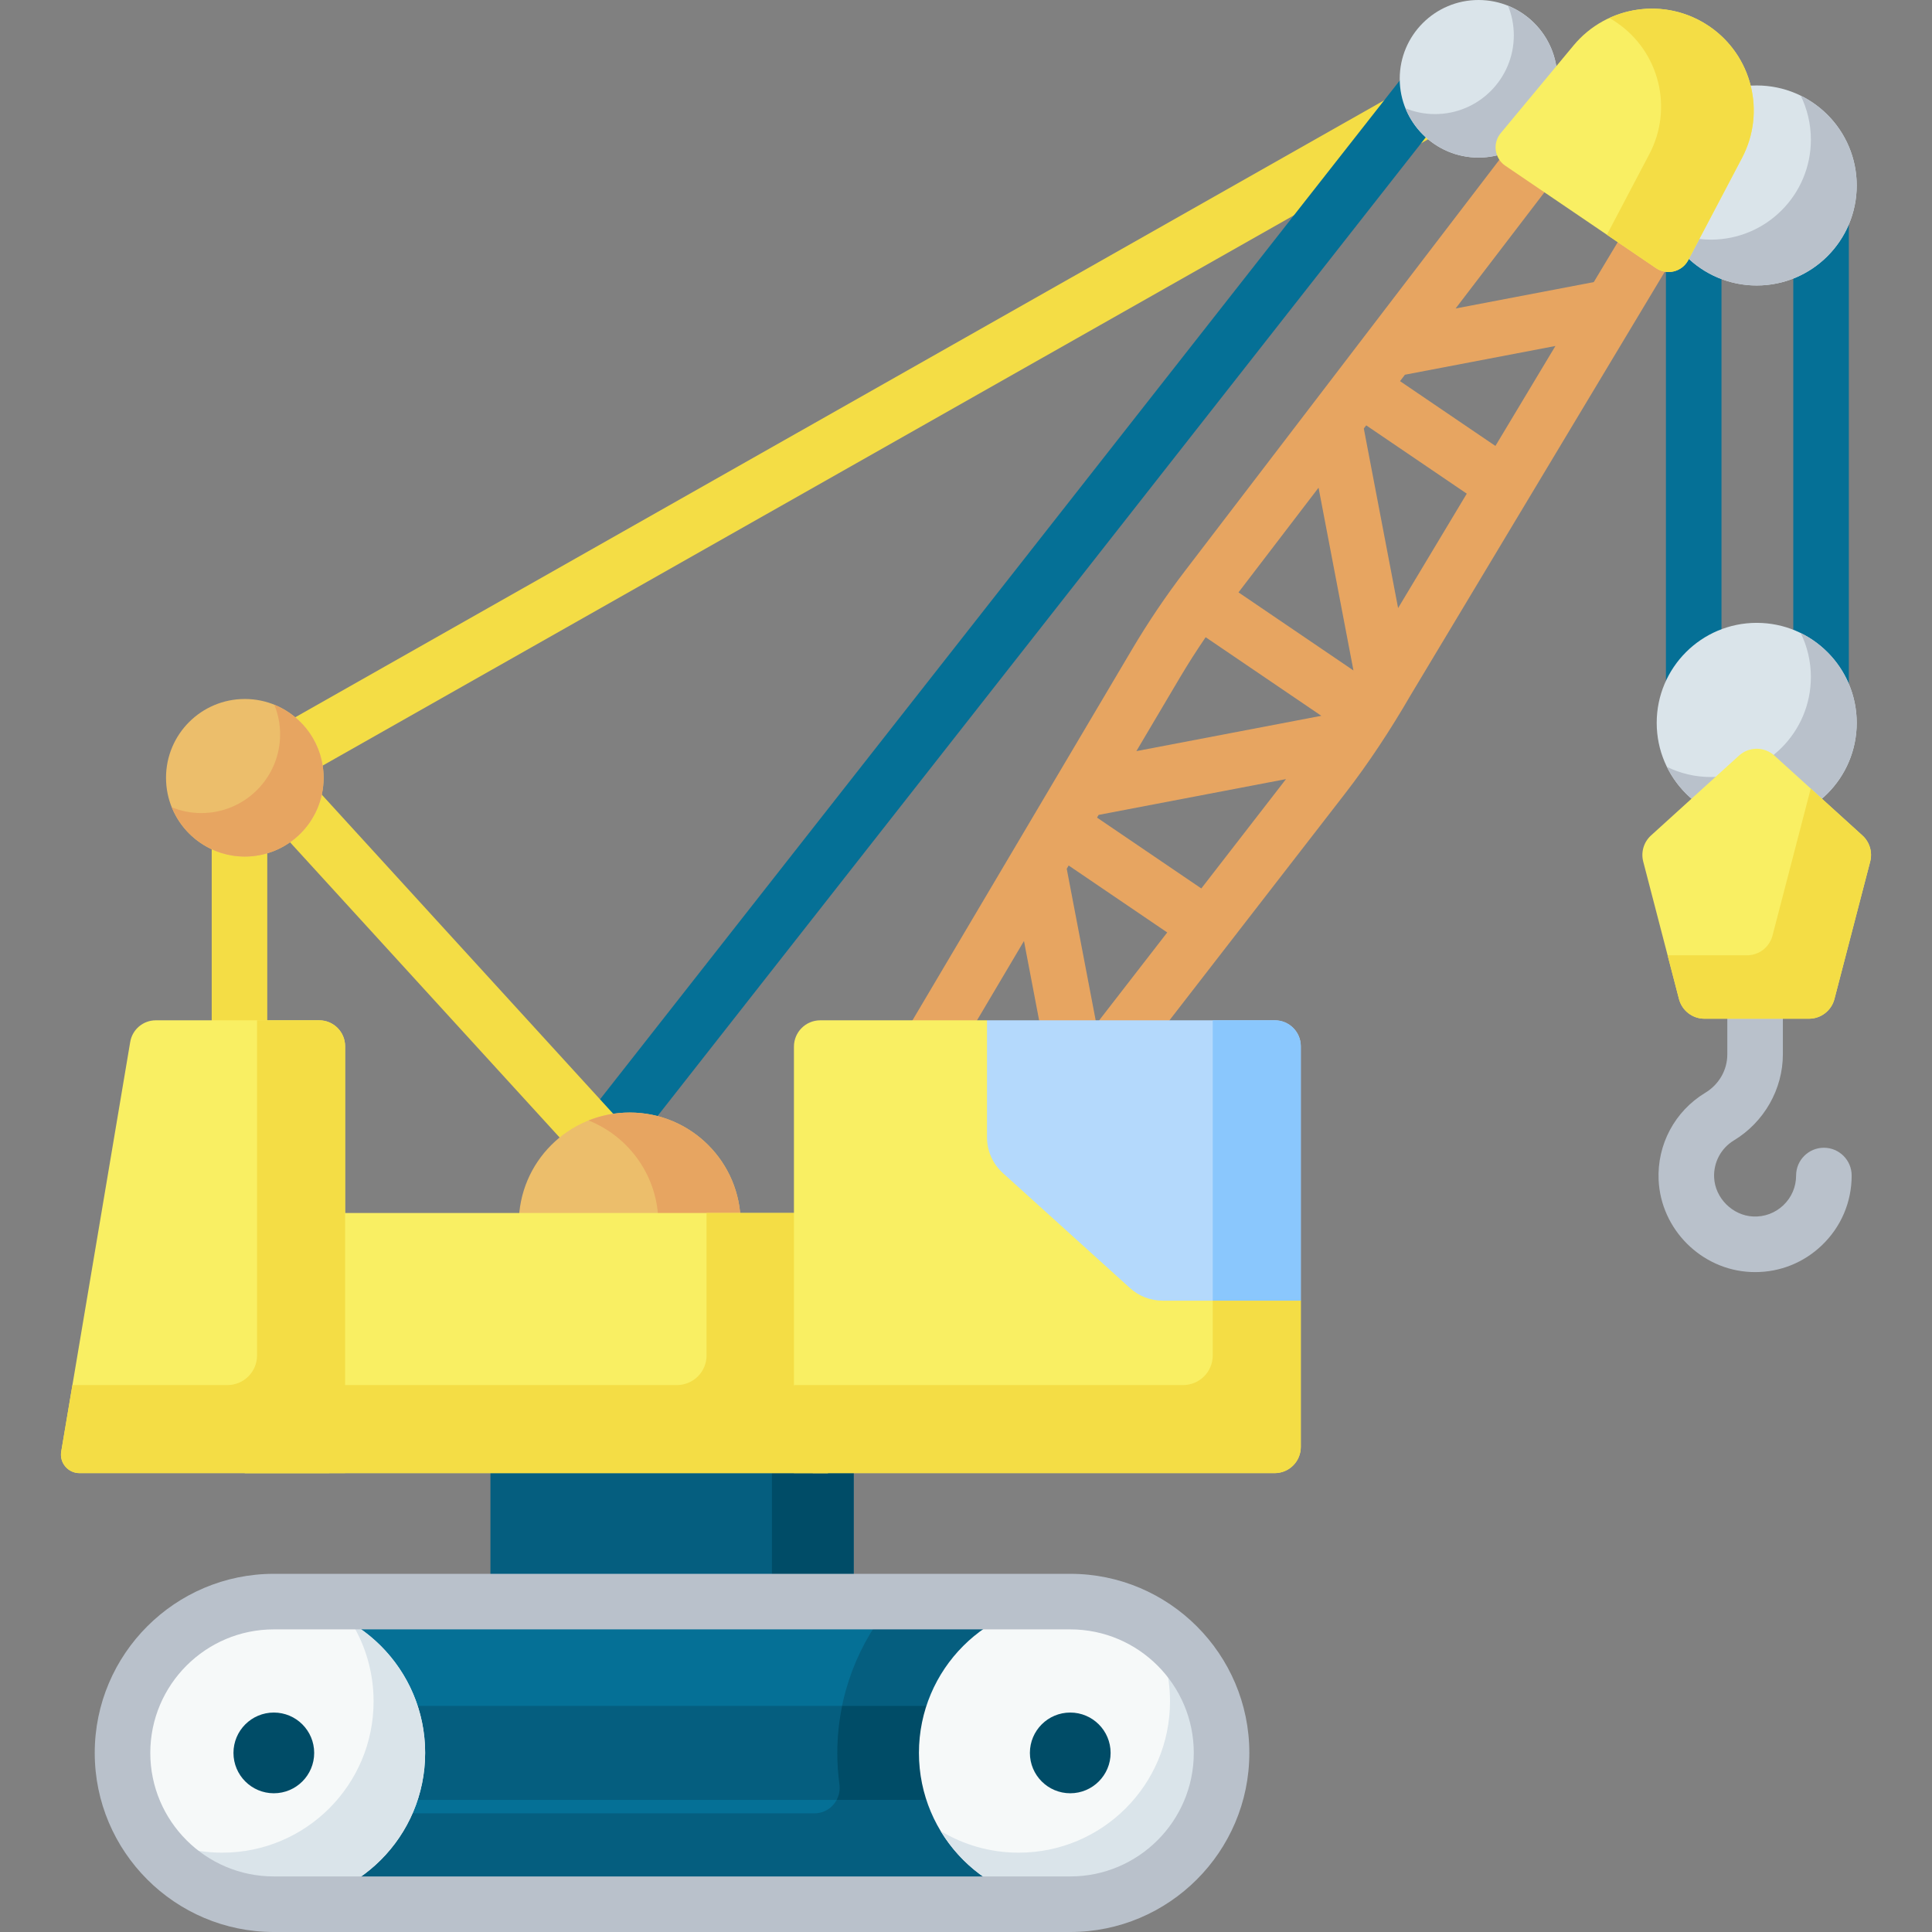 <svg id="Capa_1" enable-background="new 0 0 513.535 513.535" height="512" viewBox="0 0 513.535 513.535" width="512" xmlns="http://www.w3.org/2000/svg"><rect x="0" y="0" width="513.535" height="513.535" fill="#808080" stroke="none"/><g><g><path d="m130.36 378.236h96.542v51.557h-96.542z" fill="#055e7f"/></g><g><path d="m205.18 378.236h21.722v51.557h-21.722z" fill="#004c67"/></g><g><path d="m284.478 506.15h-211.694c-22.212 0-40.219-18.007-40.219-40.219 0-22.212 18.007-40.219 40.219-40.219h211.695c22.212 0 40.219 18.007 40.219 40.219-.001 22.213-18.007 40.219-40.22 40.219z" fill="#057096"/></g><g><path d="m72.784 506.15h211.695c22.212 0 40.219-18.007 40.219-40.219 0-22.212-18.007-40.219-40.219-40.219h-47.056c-9.258 10.821-14.861 24.861-14.861 40.219 0 2.826.192 5.607.562 8.332.554 4.082-2.541 7.737-6.661 7.737h-180.551c6.203 14.213 20.374 24.15 36.872 24.15z" fill="#055e7f"/></g><g><path d="m103.038 453.443h151.4v24.978h-151.4z" fill="#055e7f"/></g><g><path d="m222.561 465.932c0 2.826.192 5.607.562 8.332.203 1.497-.088 2.934-.737 4.157h32.052v-24.978h-30.598c-.828 4.035-1.279 8.208-1.279 12.489z" fill="#004c67"/></g><g><circle cx="72.784" cy="465.932" fill="#f6f9f9" r="40.219"/></g><g><circle cx="284.478" cy="465.932" fill="#f6f9f9" r="40.219"/></g><g><path d="m93.537 431.477c3.657 6.059 5.764 13.159 5.764 20.753 0 22.212-18.007 40.219-40.219 40.219-7.593 0-14.694-2.107-20.753-5.764 7.041 11.665 19.836 19.466 34.455 19.466 22.212 0 40.219-18.007 40.219-40.219 0-14.619-7.801-27.414-19.466-34.455z" fill="#dae4ea"/></g><g><path d="m305.231 431.477c3.657 6.059 5.764 13.16 5.764 20.753 0 22.212-18.007 40.219-40.219 40.219-7.593 0-14.694-2.107-20.753-5.764 7.041 11.665 19.836 19.466 34.455 19.466 22.212 0 40.219-18.007 40.219-40.219 0-14.619-7.801-27.414-19.466-34.455z" fill="#dae4ea"/></g><g><path d="m284.478 513.535h-211.694c-26.248 0-47.603-21.355-47.603-47.603s21.355-47.603 47.603-47.603h211.695c26.248 0 47.603 21.355 47.603 47.603-.001 26.248-21.355 47.603-47.604 47.603zm-211.694-80.438c-18.105 0-32.835 14.73-32.835 32.835s14.73 32.835 32.835 32.835h211.695c18.105 0 32.835-14.73 32.835-32.835s-14.73-32.835-32.835-32.835z" fill="#b9c1cb"/></g><g><circle cx="72.784" cy="465.932" fill="#004c67" r="10.727"/></g><g><circle cx="284.478" cy="465.932" fill="#004c67" r="10.727"/></g><g><path d="m65.079 214.122c-2.573 0-5.072-1.347-6.431-3.745-2.01-3.548-.763-8.054 2.784-10.065l327.924-185.793c3.548-2.011 8.054-.763 10.065 2.784 2.01 3.548.763 8.054-2.784 10.065l-327.924 185.793c-1.15.652-2.401.961-3.634.961z" fill="#f4dd45"/></g><g><path d="m156.443 315.426c-1.596 0-3.202-.515-4.554-1.576-3.208-2.518-3.767-7.16-1.249-10.367l227.997-290.467c2.519-3.208 7.16-3.767 10.367-1.249s3.767 7.16 1.249 10.367l-227.997 290.467c-1.457 1.856-3.624 2.825-5.813 2.825z" fill="#057096"/></g><g><g><path d="m466.531 338.13c-.407 0-.814-.009-1.223-.028-13.101-.603-23.836-11.338-24.439-24.439-.434-9.422 4.308-18.304 12.374-23.181 3.684-2.227 5.884-6.053 5.884-10.234v-10.454c0-4.078 3.306-7.384 7.384-7.384s7.384 3.306 7.384 7.384v10.454c0 9.255-4.985 18.019-13.01 22.872-3.431 2.074-5.447 5.854-5.263 9.864.251 5.464 4.901 10.114 10.365 10.365 3.016.141 5.878-.928 8.052-3.004 2.175-2.078 3.374-4.878 3.374-7.885 0-4.078 3.306-7.384 7.384-7.384s7.384 3.306 7.384 7.384c0 7.081-2.82 13.674-7.942 18.565-4.825 4.607-11.073 7.105-17.708 7.105z" fill="#b9c1cb"/></g><g><g><path d="m450.195 192.139c-4.078 0-7.384-3.306-7.384-7.384v-126.117c0-4.078 3.306-7.384 7.384-7.384s7.384 3.306 7.384 7.384v126.118c0 4.077-3.306 7.383-7.384 7.383z" fill="#057096"/></g><g><path d="m484.048 192.139c-4.078 0-7.384-3.306-7.384-7.384v-126.117c0-4.078 3.306-7.384 7.384-7.384s7.384 3.306 7.384 7.384v126.118c0 4.077-3.306 7.383-7.384 7.383z" fill="#057096"/></g></g><g><circle cx="466.942" cy="192.139" fill="#dae4ea" r="26.582"/></g><g><path d="m478.634 168.264c1.731 3.529 2.707 7.496 2.707 11.692 0 14.681-11.901 26.583-26.583 26.583-4.196 0-8.163-.976-11.692-2.707 4.327 8.818 13.39 14.891 23.875 14.891 14.681 0 26.582-11.901 26.582-26.582.001-10.487-6.071-19.551-14.889-23.877z" fill="#b9c1cb"/></g><g><circle cx="466.942" cy="49.299" fill="#dae4ea" r="26.582"/></g><g><path d="m478.634 25.424c1.731 3.529 2.707 7.496 2.707 11.692 0 14.681-11.901 26.582-26.583 26.582-4.196 0-8.163-.976-11.692-2.707 4.327 8.818 13.39 14.891 23.875 14.891 14.681 0 26.582-11.901 26.582-26.582.001-10.486-6.071-19.55-14.889-23.876z" fill="#b9c1cb"/></g><g><path d="m462.237 200.84-23.388 21.229c-1.928 1.75-2.725 4.425-2.07 6.945l9.5 36.527c.802 3.085 3.587 5.238 6.775 5.238h27.776c3.187 0 5.972-2.153 6.775-5.238l9.5-36.527c.655-2.52-.142-5.195-2.07-6.945l-23.388-21.229c-2.669-2.422-6.741-2.422-9.41 0z" fill="#f9ef63"/></g><path d="m495.035 222.069-13.731-12.463-10.163 39.076c-.802 3.085-3.587 5.238-6.775 5.238h-21.109l3.023 11.621c.802 3.085 3.587 5.238 6.775 5.238h27.776c3.187 0 5.972-2.153 6.775-5.238l9.5-36.527c.654-2.52-.143-5.195-2.071-6.945z" fill="#f4dd45"/></g><g><path d="m189.757 343.69c-2.003 0-3.998-.81-5.455-2.405l-113.262-124.034v82.43c0 4.078-3.306 7.384-7.384 7.384s-7.384-3.306-7.384-7.384v-101.467c0-3.048 1.872-5.782 4.714-6.884 2.843-1.102 6.068-.346 8.123 1.905l126.099 138.093c2.75 3.011 2.538 7.682-.474 10.432-1.416 1.292-3.2 1.93-4.977 1.93z" fill="#f4dd45"/></g><path d="m456.326 49.208c2.016-3.358 1.059-7.707-2.182-9.908l-29.224-19.853c-3.239-2.2-7.635-1.488-10.015 1.623l-99.922 130.669c-5.078 6.64-9.813 13.656-14.074 20.854l-74.918 126.567c-1.986 3.356-1.021 7.678 2.205 9.869l29.224 19.853c1.268.861 2.712 1.276 4.144 1.276 2.212 0 4.394-.992 5.843-2.863l90.059-116.283c6.396-8.256 12.206-17.135 17.434-26.152zm-137.011 186.947-27.721-18.832.427-.721 49.803-9.51zm-27.894 36.016-7.877-41.25.512-.865 26.198 17.797zm59.056-142.537 9.276 48.576-30.551-20.754zm12.03-15.732.642-.839 26.726 18.155-18.254 30.411zm10.936-14.3 39.994-7.637-15.95 26.571-25.353-17.223zm48.953-64.017 17.676 12.008-16.442 27.391-36.724 7.013zm-101.929 133.791 30.748 20.888-49.161 9.387 11.564-19.536c2.156-3.642 4.452-7.226 6.849-10.739zm-60.488 143.392-17.746-12.056 29.943-50.587 7.183 37.618z" fill="#e7a561"/><g><path d="m196.876 338.505h-58.98v-13.298c0-16.287 13.203-29.49 29.49-29.49 16.287 0 29.49 13.203 29.49 29.49z" fill="#ecbe6b"/></g><g><path d="m167.386 295.718c-3.867 0-7.555.752-10.939 2.105 10.869 4.346 18.551 14.965 18.551 27.385v13.297h21.878v-13.297c0-16.287-13.203-29.49-29.49-29.49z" fill="#e7a561"/></g><g><path d="m65.072 322.421h155.001v69.143h-155.001z" fill="#f9ef63"/></g><g><path d="m87.524 391.564h-66.396c-3.045 0-5.36-2.737-4.854-5.74l18.339-108.873c.559-3.318 3.432-5.747 6.796-5.747h43.431c3.806 0 6.892 3.086 6.892 6.892v90.063z" fill="#f9ef63"/></g><g><path d="m187.807 322.421v37.861c0 4.35-3.526 7.876-7.876 7.876h-114.859v23.406h155.002v-69.143z" fill="#f4dd45"/></g><g><path d="m84.84 271.204h-16.514v89.078c0 4.35-3.526 7.876-7.876 7.876h-41.2l-2.976 17.665c-.506 3.003 1.809 5.74 4.854 5.74h70.603v-113.468c.001-3.806-3.085-6.891-6.891-6.891z" fill="#f4dd45"/></g><g><circle cx="392.996" cy="20.943" fill="#dae4ea" r="20.943"/></g><g><path d="m400.845 1.535c.982 2.426 1.535 5.071 1.535 7.848 0 11.567-9.377 20.943-20.943 20.943-2.778 0-5.423-.553-7.848-1.535 3.107 7.675 10.619 13.095 19.409 13.095 11.567 0 20.943-9.377 20.943-20.943-.002-8.789-5.421-16.301-13.096-19.408z" fill="#b9c1cb"/></g><g><path d="m440.192 71.277-40.072-27.222c-2.884-1.959-3.453-5.978-1.225-8.661l19.372-23.326c8.906-10.723 24.5-12.929 36.031-5.096 11.394 7.74 15.157 22.804 8.742 34.993l-14.302 27.176c-1.64 3.12-5.63 4.117-8.546 2.136z" fill="#f9ef63"/></g><g><path d="m454.299 6.973c-8.083-5.491-18.161-6.043-26.534-2.191.645.365 1.281.753 1.904 1.176 11.394 7.74 15.157 22.804 8.742 34.993l-11.287 21.448 13.069 8.878c2.916 1.981 6.906.984 8.547-2.135l14.302-27.176c6.414-12.19 2.651-27.253-8.743-34.993z" fill="#f4dd45"/></g><g><path d="m252.48 349.546h-13.701c-4.078 0-7.384-3.306-7.384-7.384s3.306-7.384 7.384-7.384h13.701c4.078 0 7.384 3.306 7.384 7.384s-3.306 7.384-7.384 7.384z" fill="#057096"/></g><g><circle cx="65.072" cy="206.737" fill="#ecbe6b" r="20.943"/></g><g><path d="m72.921 187.328c.982 2.426 1.535 5.071 1.535 7.848 0 11.567-9.377 20.943-20.943 20.943-2.778 0-5.423-.553-7.848-1.535 3.107 7.675 10.619 13.095 19.408 13.095 11.567 0 20.943-9.377 20.943-20.943 0-8.788-5.42-16.301-13.095-19.408z" fill="#e7a561"/></g><path d="m310.255 339.517-47.904-68.314h-44.319c-3.866 0-7 3.134-7 7v89.955l5.008 23.406h122.717c3.866 0 7-3.134 7-7v-38.847l-4-6.2z" fill="#f9ef63"/><path d="m322.353 339.517v20.765c0 4.35-3.526 7.876-7.876 7.876h-103.444v23.406h127.834c3.806 0 6.892-3.086 6.892-6.892v-38.955l-4-6.2z" fill="#f4dd45"/><g><path d="m338.867 271.204h-76.515v31.107c0 3.617 1.53 7.065 4.213 9.492l33.835 30.608c2.353 2.129 5.413 3.307 8.586 3.307h36.773v-67.622c-.001-3.807-3.086-6.892-6.892-6.892z" fill="#b4d9fc"/></g><g><path d="m338.867 271.204h-16.514v74.514h23.406v-67.622c-.001-3.807-3.086-6.892-6.892-6.892z" fill="#8ac7fd"/></g></g></svg>